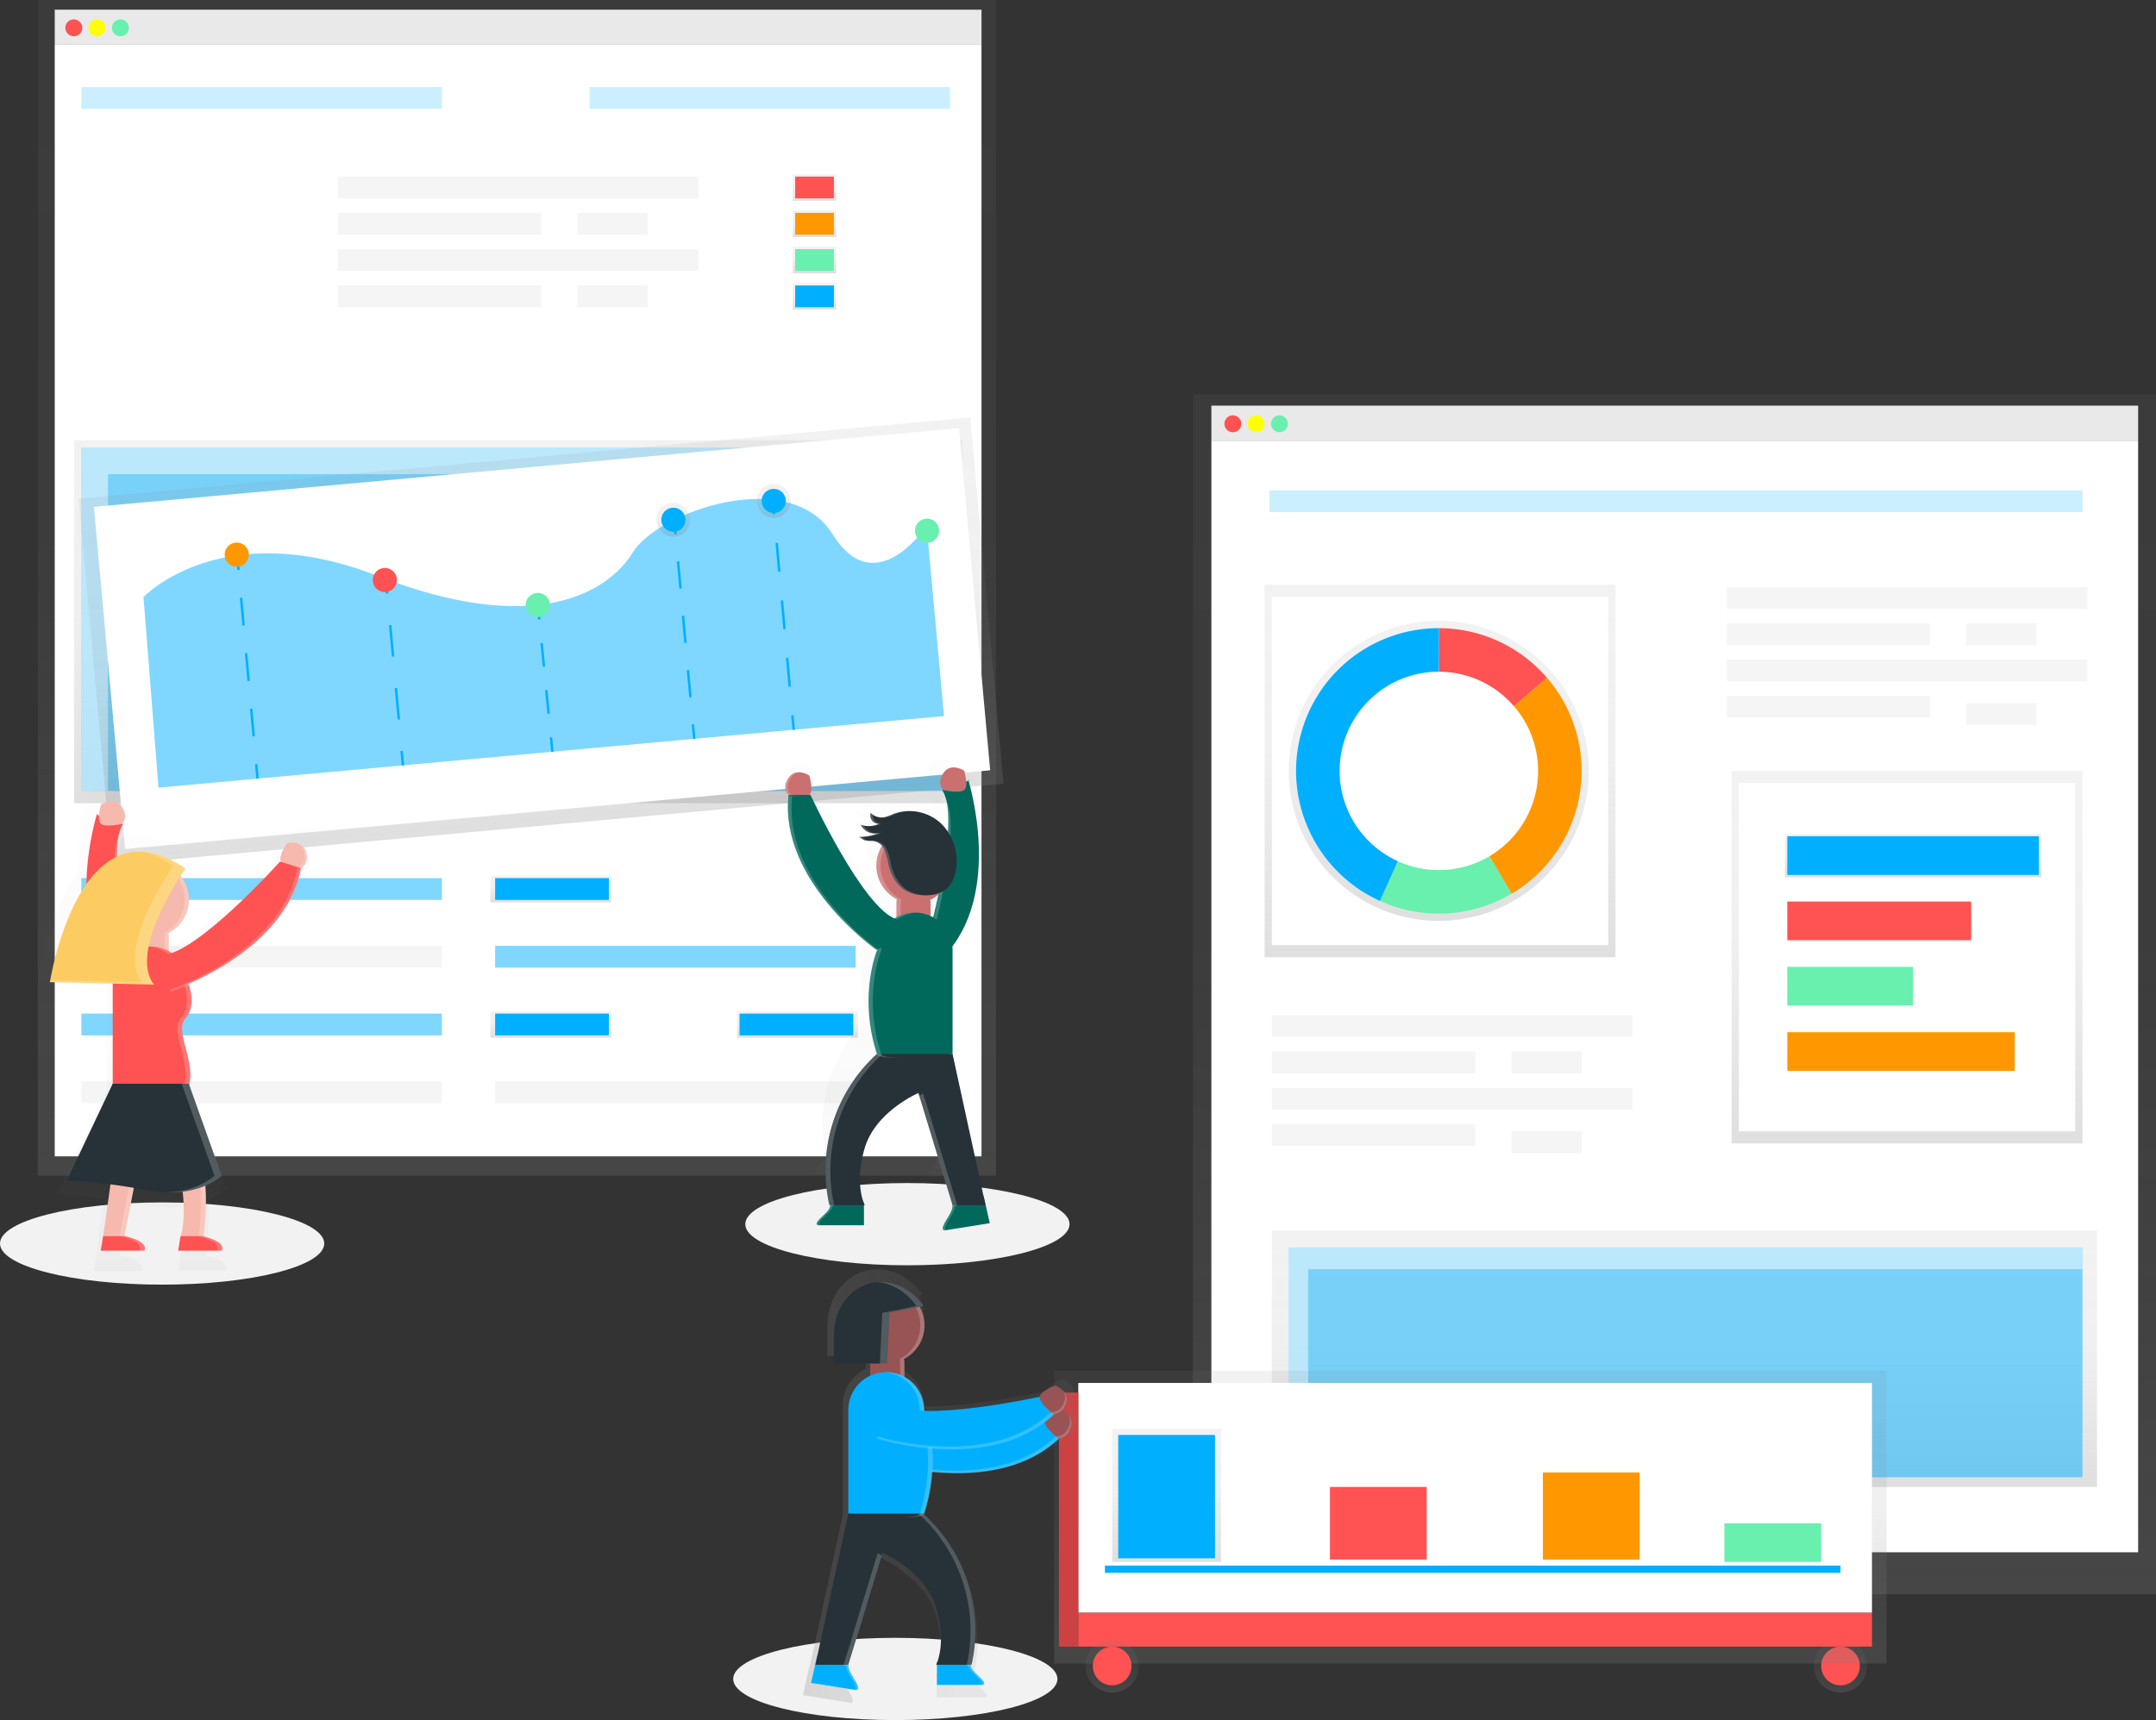 <svg data-name="Layer 1" xmlns="http://www.w3.org/2000/svg" xmlns:xlink="http://www.w3.org/1999/xlink" width="891" height="711.05" viewBox="0 0 891 711.05"><rect x="0" y="0" width="891" height="711.05" fill="#333333" stroke="none"/><defs><linearGradient id="a" x1="213.62" y1="486" x2="213.62" gradientUnits="userSpaceOnUse"><stop offset="0" stop-color="gray" stop-opacity=".25"/><stop offset=".54" stop-color="gray" stop-opacity=".12"/><stop offset="1" stop-color="gray" stop-opacity=".1"/></linearGradient><linearGradient id="b" x1="227.62" y1="373" x2="227.62" y2="362" xlink:href="#a"/><linearGradient id="c" x1="227.62" y1="429" x2="227.62" y2="418" xlink:href="#a"/><linearGradient id="d" x1="329.62" y1="429" x2="329.62" y2="418" xlink:href="#a"/><linearGradient id="e" x1="336.62" y1="83" x2="336.62" y2="72" xlink:href="#a"/><linearGradient id="f" x1="336.62" y1="98" x2="336.62" y2="87" xlink:href="#a"/><linearGradient id="g" x1="336.62" y1="113" x2="336.62" y2="102" xlink:href="#a"/><linearGradient id="h" x1="336.62" y1="128" x2="336.62" y2="117" xlink:href="#a"/><linearGradient id="i" x1="214.12" y1="332" x2="214.12" y2="182" xlink:href="#a"/><linearGradient id="j" x1="383.9" y1="435.3" x2="383.9" y2="283.3" gradientTransform="translate(-5.78 .18)" xlink:href="#a"/><linearGradient id="k" x1="442.9" y1="321.3" x2="442.9" y2="307.3" gradientTransform="translate(-10.11 -4.98)" xlink:href="#a"/><linearGradient id="l" x1="484.9" y1="317.3" x2="484.9" y2="303.3" gradientTransform="translate(-10.64 -8.78)" xlink:href="#a"/><linearGradient id="m" x1="547.96" y1="413.42" x2="547.96" y2="413.16" xlink:href="#a"/><linearGradient id="n" x1="517.63" y1="581.29" x2="517.63" y2="408.48" xlink:href="#a"/><linearGradient id="o" x1="191.31" y1="423.33" x2="191.31" y2="423.02" xlink:href="#a"/><linearGradient id="p" x1="228.23" y1="619.83" x2="228.23" y2="417.36" xlink:href="#a"/><linearGradient id="q" x1="692" y1="659.05" x2="692" y2="163.05" xlink:href="#a"/><linearGradient id="r" x1="595.12" y1="395.68" x2="595.12" y2="241.68" xlink:href="#a"/><linearGradient id="s" x1="788.12" y1="472.68" x2="788.12" y2="318.68" xlink:href="#a"/><linearGradient id="t" x1="696.12" y1="614.68" x2="696.12" y2="508.68" xlink:href="#a"/><linearGradient id="u" x1="749.12" y1="475.15" x2="749.12" y2="351.15" xlink:href="#a"/><linearGradient id="v" x1="790.62" y1="362.68" x2="790.62" y2="344.68" xlink:href="#a"/><linearGradient id="w" x1="760.62" y1="699.68" x2="760.62" y2="677.68" xlink:href="#a"/><linearGradient id="x" x1="607.62" y1="687.68" x2="607.62" y2="566.68" xlink:href="#a"/><linearGradient id="y" x1="608.62" y1="648.68" x2="608.62" y2="648.68" xlink:href="#a"/><linearGradient id="z" x1="482.12" y1="645.68" x2="482.12" y2="590.68" xlink:href="#a"/><linearGradient id="A" x1="459.62" y1="699.68" x2="459.62" y2="677.68" xlink:href="#a"/><linearGradient id="B" x1="486.35" y1="708.79" x2="600.65" y2="708.79" xlink:href="#a"/></defs><ellipse cx="370" cy="694.05" rx="67" ry="17" fill="#f2f2f2"/><ellipse cx="375" cy="506.05" rx="67" ry="17" fill="#f2f2f2"/><ellipse cx="67" cy="514.05" rx="67" ry="17" fill="#f2f2f2"/><path fill="#f5f5f5" d="M22.62 4h383v14.5h-383z"/><path fill="url(#a)" d="M15.62 0h396v486h-396z"/><path fill="#fff" d="M22.62 18.5h383V478h-383z"/><circle cx="30.5" cy="11.5" r="3.5" fill="#ff5252"/><circle cx="40.12" cy="11.5" r="3.5" fill="#ff0"/><circle cx="49.75" cy="11.5" r="3.5" fill="#69f0ae"/><path fill="#00b0ff" d="M33.62 36h149v9h-149z" opacity=".2"/><path fill="#f5f5f5" d="M139.62 73h149v9h-149z"/><path fill="#00b0ff" opacity=".5" d="M33.62 363h149v9h-149z"/><path fill="url(#b)" d="M202.62 362h50v11h-50z"/><path fill="url(#c)" d="M202.62 418h50v11h-50z"/><path fill="url(#d)" d="M304.62 418h50v11h-50z"/><path fill="#00b0ff" d="M204.62 363h47v9h-47zm0 56h47v9h-47zm101 0h47v9h-47z"/><path fill="#f5f5f5" d="M33.62 391h149v9h-149z"/><path fill="#00b0ff" opacity=".5" d="M204.62 391h149v9h-149z"/><path fill="#f5f5f5" d="M204.62 447h149v9h-149z"/><path fill="#00b0ff" opacity=".5" d="M33.62 419h149v9h-149z"/><path fill="#f5f5f5" d="M33.62 447h149v9h-149zm106-359h84v9h-84zm99 0h29v9h-29zm-99 30h84v9h-84zm99 0h29v9h-29zm-99-15h149v9h-149z"/><path fill="#00b0ff" d="M243.62 36h149v9h-149z" opacity=".2"/><path fill="url(#e)" d="M327.62 72h18v11h-18z"/><path fill="url(#f)" d="M327.62 87h18v11h-18z"/><path fill="url(#g)" d="M327.62 102h18v11h-18z"/><path fill="#ff5252" d="M328.62 73h16v9h-16z"/><path fill="#ff9800" d="M328.62 88h16v9h-16z"/><path fill="#69f0ae" d="M328.62 103h16v9h-16z"/><path fill="url(#h)" d="M327.62 117h18v11h-18z"/><path fill="#00b0ff" d="M328.62 118h16v9h-16z"/><path fill="url(#i)" d="M30.62 182h367v150h-367z"/><path fill="#00b0ff" opacity=".5" d="M33.62 185h359v142h-359z"/><path fill="#fff" opacity=".5" d="M44.62 196h348v-11h-359v142h11V196z"/><path transform="rotate(-5.2 -739.107 2013.604)" fill="url(#j)" d="M193.12 283.48h370v152h-370z"/><path fill="#fff" d="M38.811 209.538l357.523-32.537 12.87 141.416L51.68 350.954z"/><path d="M65.5 325.59l-6.2-78.77s32-34 96.6-8.8 95.06 7.41 105.56-9.61 65-36 82.66-7.53 38.84-3.54 38.84-3.54l7.16 78.67z" fill="#00b0ff" opacity=".5"/><path fill="none" stroke="#00b0ff" stroke-miterlimit="10" d="M98.03 229.66l.54 5.98"/><path fill="none" stroke="#00b0ff" stroke-miterlimit="10" stroke-dasharray="11.51 11.51" d="M99.62 247.1l5.74 63.06"/><path fill="none" stroke="#00b0ff" stroke-miterlimit="10" d="M105.88 315.89l.55 5.97m53.09-82.44l.55 5.97"/><path fill="none" stroke="#00b0ff" stroke-miterlimit="10" stroke-dasharray="13.06 13.06" d="M161.25 258.4l4.15 45.51"/><path fill="none" stroke="#00b0ff" stroke-miterlimit="10" d="M165.99 310.41l.54 5.98m55.73-66.29l.6 5.97"/><path fill="none" stroke="#00b0ff" stroke-miterlimit="10" stroke-dasharray="9.79 9.79" d="M223.83 265.82l3.38 34.1"/><path fill="none" stroke="#00b0ff" stroke-miterlimit="10" d="M227.7 304.79l.59 5.98m50.36-95.93l.54 5.98"/><path fill="none" stroke="#00b0ff" stroke-miterlimit="10" stroke-dasharray="11.28 11.28" d="M280.21 232.05l5.63 61.79"/><path fill="none" stroke="#00b0ff" stroke-miterlimit="10" d="M286.35 299.45l.55 5.98m32.45-98.84l.54 5.97"/><path fill="none" stroke="#00b0ff" stroke-miterlimit="10" stroke-dasharray="11.93 11.93" d="M320.97 224.44l5.95 65.33"/><path fill="none" stroke="#00b0ff" stroke-miterlimit="10" d="M327.46 295.71l.55 5.97"/><circle cx="252.36" cy="323.73" r="5" transform="rotate(-5.2 -864.923 1977.88)" fill="#ff9800"/><circle cx="313.56" cy="334.23" r="5" transform="rotate(-5.2 -803.722 1988.382)" fill="#ff5252"/><circle cx="376.76" cy="344.54" r="5" transform="rotate(-5.2 -740.524 1998.644)" fill="#69f0ae"/><circle cx="432.8" cy="309.31" r="7" transform="rotate(-5.2 -684.42 1963.457)" fill="url(#k)"/><circle cx="474.26" cy="301.52" r="7" transform="rotate(-5.2 -642.91 1955.633)" fill="url(#l)"/><circle cx="432.8" cy="309.31" r="5" transform="rotate(-5.2 -684.42 1963.457)" fill="#00b0ff"/><circle cx="474.26" cy="301.52" r="5" transform="rotate(-5.2 -642.91 1955.633)" fill="#00b0ff"/><circle cx="537.64" cy="313.82" r="5" transform="rotate(-5.2 -579.477 1968.002)" fill="#69f0ae"/><path d="M547.76 413.2l.07.23c.77-.43-.07-.23-.07-.23z" transform="translate(-154.5 -94.48)" fill="url(#m)" opacity=".2"/><path d="M539.48 581.18l16.28-2.63-2.24-10v-.14h-.06l-11.54-53v-38.65a14.26 14.26 0 00-.08-1.47c17.24-22.86 7-58.73 6-61.86-.18.09-.45.21-.83.36a21.06 21.06 0 00-.79-4.13s-5-3.18-7.73.91c-2.38 3.57-.61 5.75-.12 6.26l-.34.11a11.52 11.52 0 011.58 3.94 8.65 8.65 0 00-.54-1c-.63-.11-1-.21-1-.21l-.12-.11-.34.11c1.73 2.53 2.34 7 2.26 12.3a17.36 17.36 0 00-2-2.31 17.65 17.65 0 00-11.7-4.88h-.83q-.68 0-1.36.09h-.34l-.57.08-.65.12-.47.1-.81.22-.3.09c-.34.11-.67.22-1 .35a17.24 17.24 0 01-3.43 1.24c-.16 0-.32 0-.49.05a5.72 5.72 0 01-3.75-1.07l-.36-.28a5.29 5.29 0 01-.39-.37 2.54 2.54 0 00-.17 1.09 3.35 3.35 0 001.17 2.27 3.17 3.17 0 00.62.42 2.68 2.68 0 001.06.3h.38-.09c-.23.11-.46.21-.7.3h-.05c-.26.09-.51.17-.78.24a8.68 8.68 0 01-4 .06l-.43-.1c-.21-.06-.43-.12-.63-.19a4.8 4.8 0 00.22.44l.08.13.18.28.11.14.2.25.12.13.25.25.1.09.37.31.13.09.27.19.18.11.24.14.2.1.25.11.21.09.28.1.35.1.26.07h1.74a5 5 0 001.5-.37l-.92.38-.46.16-.47.17-.47.14-.48.14-.47.12-.5.12-.46.09-.53.09-.44.07-.57.07h-2.4a4.21 4.21 0 011.51.8 4 4 0 00.93.5 3.59 3.59 0 00.45.1H512a6.54 6.54 0 012.59.83 4.65 4.65 0 011.11 1c-.14.23-.28.45-.4.69s-.21.4-.31.61q-.3.62-.53 1.27a14.08 14.08 0 00-.86 4.85v1.16q0 .36.08.72v.19q.06.44.16.87v.17q.08.36.18.71l.06.21a14 14 0 00.61 1.66l.07.16q.17.37.35.72v.07q.22.4.46.79v.06q.22.36.47.7l.06.08a14.17 14.17 0 001.17 1.41 14.14 14.14 0 003.77 2.83 6.3 6.3 0 00-.11.65 6.36 6.36 0 000 .68v5.28q-.45.24-.88.51c-12.53-5.69-31.19-46-31.19-46h-.45c1.82-1.36 0-7.28 0-7.28a8.54 8.54 0 00-3.5-1.16h-1.61l-.2.06h-.1l-.3.11-.28.13-.1.05-.19.11-.13.61-.18.12-.11.09-.17.14-.11.1-.17.16-.1.11-.17.2-.08.1-.25.34c-2.73 4.09 0 6.37 0 6.37a40.74 40.74 0 00-.25 4.75c-.2 29.46 31.33 52.29 32.94 53.43-.71 1.84-6.57 18.14.07 38.49a.65.65 0 00.08.14 59.08 59.08 0 00-17.72 55.88l.13.61h.29a4 4 0 01-.11.4 4.59 4.59 0 01-.29.7 5.43 5.43 0 01-.73 1.07c-.31.36-.67.72-1.05 1.09l-.4.38c-1.59 1.52-3.2 3-2 3.6h17.21v-7.51h.3s-.12-.23-.3-.68V571h-.06c-.9-2.32-3-9.5.36-20.56 4.09-13.65 20-20.47 20-20.47l.29 1h-.06l12.48 41c0 .16 0 .32-.05.49a6.67 6.67 0 01-.27 1.14 7.25 7.25 0 01-.34.84c-.77 1.59-2.1 3.46-2.68 4.86a4.71 4.71 0 00-.21.59 1.82 1.82 0 00-.07.7.81.81 0 00.53.67h.23l.48-.08zm-4.82-116.73q-.47-.26-1-.49V459a6.32 6.32 0 00-.11-1.13 14.11 14.11 0 003-1.93c-.6 3.06-1.27 5.99-1.88 8.51z" transform="translate(-154.5 -94.48)" fill="url(#n)" opacity=".2"/><path d="M325.88 328.61s-3-2.52 0-7.06 8.57-1 8.57-1 2 6.55 0 8.06-8.57 0-8.57 0z" fill="#ca7070"/><path data-name="&lt;Path&gt;" d="M357.04 497.27h-13.89a4.56 4.56 0 01-1.31 3.57c-1.87 2.16-5.63 4.77-3.86 5.66h19.06z" fill="#00695c"/><path d="M342.85 500.84a4.56 4.56 0 001.31-3.57h-1a4.56 4.56 0 01-1.31 3.57c-1.87 2.16-5.63 4.77-3.86 5.66h1c-1.77-.89 1.99-3.49 3.86-5.66z" fill="#fff" opacity=".2"/><path data-name="&lt;Path&gt;" d="M406.5 494.41l-13 2.11a6.62 6.62 0 01-.59 4.58c-1.42 3-4.61 6.74-2.69 7.55l18.82-3z" fill="#00695c"/><path d="M400.16 322.46s14.87 46.91-10.07 72.88l-7.2-5.51s14.74-51.2 6.49-63.22c14.56-4.85 10.78-4.15 10.78-4.15z" fill="#00695c"/><path d="M389.88 326.6s-3-2.52 0-7.06 8.57-1 8.57-1 2 6.55 0 8.06-8.57 0-8.57 0z" fill="#ca7070"/><path d="M393.91 501.11a6.62 6.62 0 00.59-4.59l12-2v-.16l-13 2.16a6.62 6.62 0 01-.59 4.58c-1.42 3-4.61 6.74-2.69 7.55l.79-.13c-1.43-1 1.54-4.59 2.9-7.41z" fill="#fff" opacity=".2"/><rect x="370.48" y="366.16" width="14.11" height="20.91" rx="7.06" ry="7.06" fill="#ca7070"/><path d="M383.9 392.85s14.56-50.57 6.63-63c-.7-.13-1.15-.23-1.15-.23l-.13-.12-.37.12c8.25 12-6.49 63.22-6.49 63.22l7.2 5.51.63-.68z" fill="#fff" opacity=".2"/><circle cx="377.79" cy="357.85" r="15.62" fill="#ca7070"/><path d="M372.24 380.02v-6.8a7 7 0 01.16-1.48 15.62 15.62 0 016.26-29.49h-.88a15.62 15.62 0 00-7.15 29.51 7 7 0 00-.16 1.48v6.8a7 7 0 007.94 7 7.08 7.08 0 01-6.17-7.02z" fill="#fff" opacity=".2"/><path d="M393.66 435.7s-30.13 3.4-31.24 0c-7.81-23.94 0-42.83 0-42.83a15.62 15.62 0 0115.62-15.62 15.62 15.62 0 0115.62 15.62z" fill="#00695c"/><path d="M393.66 435.7l13.61 62.49h-13.61l-14.11-46.36s-17.64 7.56-22.17 22.68 0 23.68 0 23.68h-14.62l-.15-.68a65 65 0 0119.8-61.81" fill="#263238"/><path d="M364.18 435.7c-7.81-23.94 0-42.83 0-42.83a15.62 15.62 0 0114.61-15.59h-1a15.62 15.62 0 00-15.62 15.62s-7.81 18.9 0 42.83c.4 1.22 4.52 1.56 9.64 1.51-4.16-.09-7.31-.49-7.63-1.54z" fill="#fff" opacity=".2"/><path d="M362.17 392.61s-40.31-28.22-36.28-64h9.07s21.66 46.91 35.54 51.41-8.33 12.59-8.33 12.59z" fill="#00695c"/><path d="M379.81 452.93l13.85 45.51h2l-14.11-46.36s-.65.28-1.74.85zm-15.38-16.98h-2a65 65 0 00-19.8 61.81l.15.68h2l-.15-.68a65 65 0 0119.8-61.81zM327.4 329.12h-1.51c-4 35.78 36.28 64 36.28 64l1-.38c-4.67-3.45-39.54-30.22-35.77-63.62z" opacity=".2" fill="#fff"/><path d="M365.33 350.87a25.85 25.85 0 011.82 6.29c1 4.38 3.26 8.75 7.15 11a15.87 15.87 0 007 1.91c3.72.23 7.75-.49 10.38-3.13a12.86 12.86 0 003.17-6.39 21.63 21.63 0 00-5.69-19.88 19.19 19.19 0 00-20-4.19 19.1 19.1 0 01-3.79 1.38 6.31 6.31 0 01-5.53-1.84 3.49 3.49 0 003.37 4.52 9.73 9.73 0 01-7.46.4 6.33 6.33 0 008 3.19 21.32 21.32 0 01-9 1.84c.65 0 1.92 1.2 2.71 1.44a17.18 17.18 0 003 .21 5.82 5.82 0 014.87 3.25z" fill="#263238"/><path d="M363.25 340.52a9.63 9.63 0 01-3.7.95 9.7 9.7 0 004.71-.95 3.53 3.53 0 01-3.54-3.81 5.94 5.94 0 01-.84-.71 3.49 3.49 0 003.37 4.52zm3.16-2.65a19.1 19.1 0 003.79-1.38 17.38 17.38 0 016-1.21 17.56 17.56 0 00-7 1.21 19.1 19.1 0 01-3.79 1.38c-.18 0-.36 0-.54.06a6 6 0 001.54-.06zm-7.99 9.55c-.79-.23-2.06-1.42-2.71-1.44a21.32 21.32 0 009-1.84 5.58 5.58 0 01-2 .42 21.33 21.33 0 01-8 1.42c.65 0 1.92 1.2 2.71 1.44a6.71 6.71 0 002.1.17 4.38 4.38 0 01-1.1-.17zm23.91 22.66a15.87 15.87 0 01-7-1.91c-3.89-2.27-6.11-6.64-7.15-11a25.85 25.85 0 00-1.82-6.29 5.82 5.82 0 00-4.93-3.23 10.07 10.07 0 00-1.5 0h.49a5.82 5.82 0 014.93 3.23 25.85 25.85 0 011.82 6.29c1 4.38 3.26 8.75 7.15 11a15.87 15.87 0 007 1.91h1.75zm-20.25-25.56a6.38 6.38 0 01-5.12-3.27 9.32 9.32 0 01-1.17-.33 6.38 6.38 0 006.29 3.6zm-35.19-15.91s-3-2.52 0-7.06a4.83 4.83 0 013.74-2.29 4.9 4.9 0 00-4.74 2.29c-3 4.54 0 7.06 0 7.06a27.32 27.32 0 005.93.66 29.83 29.83 0 01-4.93-.66z" opacity=".2" fill="#fff"/><path d="M191.47 423.33l.08-.27s-1.02-.2-.08.27z" transform="translate(-154.5 -94.48)" fill="url(#o)" opacity=".2"/><path d="M285.7 440.09a6.59 6.59 0 00-.36-.93c0-.1-.1-.18-.15-.27a5.61 5.61 0 00-.3-.52l-.2-.26a5.06 5.06 0 00-.33-.39l-.23-.23c-.12-.11-.24-.21-.36-.3l-.25-.18-.4-.24-.25-.13-.45-.19-.23-.09q-.32-.11-.65-.18a10.33 10.33 0 00-4.39.12s-4.19 6.18-2.58 8.4l-.53-.16s-31.13 34.74-48.69 41.19q-.67-.46-1.39-.86v-6.5a7.67 7.67 0 000-.82 7.6 7.6 0 00-.13-.77l.13-.07.52-.29.75-.46.48-.31q.54-.37 1-.78l.39-.34c.24-.2.47-.41.69-.63l.4-.39q.42-.43.8-.88l.28-.34q.36-.45.69-.92l.28-.42q.3-.46.57-.94l.18-.31c.22-.41.43-.84.61-1.28l.16-.39q.21-.53.39-1.07c0-.13.09-.25.12-.38.14-.47.27-.94.37-1.43 0-.1 0-.19.05-.29q.12-.61.19-1.24v-.42c0-.51.08-1 .08-1.55a17 17 0 00-3.78-10.69c1.33-2.08 2.2-3.31 2.2-3.31-.8-.55-1.59-1.05-2.37-1.54l-.76-.45c-.52-.31-1-.62-1.56-.9l-.87-.46c-.47-.25-.93-.49-1.39-.71l-.89-.41-1.33-.58-.87-.35a42.3 42.3 0 00-1.31-.48l-.82-.28c-.45-.14-.9-.27-1.34-.39l-.73-.2c-.5-.12-1-.22-1.49-.32l-.53-.11c-.67-.12-1.33-.21-2-.27a23.71 23.71 0 00-12 1.84c.2-4.78 1-8.72 2.68-11.16l-.41-.14-.14.14s-.49.11-1.26.25a10.44 10.44 0 00-.65 1.21 13.91 13.91 0 011.91-4.76l-.41-.14c.59-.61 2.73-3.24-.14-7.55-3.3-4.94-9.34-1.1-9.34-1.1a25.56 25.56 0 00-.94 5c-.46-.19-.79-.33-1-.44a124.5 124.5 0 00-4.69 31.36c-10.89 15.46-15.39 38.28-16.27 43.2l-.07.39c-.06.36-.09.55-.09.55l28.31.66v45.12L178 588.22s7.84.25 19.64 1.76l-3.26 23.31-1.09 6.54h19.62c2.18-4.36-8.72-6.54-8.72-6.54h-.24l4.25-21.75q2.82.47 5.8 1a56.81 56.81 0 008.83 1 46.94 46.94 0 007.35-.32c1.44 11.79-.45 18.83-.81 20h-.11l-1.09 6.54h19.62c1.9-3.8-6.14-5.95-8.23-6.43l.09-.64a109.41 109.41 0 00.77-22.2 26.87 26.87 0 007-4.17l.27-.24.08-.08-14.61-41c2.73-11.6-6.77-23.78-1.7-29.87s2-13.86 1.4-15.19c13.72-6 41.45-21 49.23-47a49.17 49.17 0 001.39-5.57s3.92-1.59 2.22-7.28z" transform="translate(-154.5 -94.48)" fill="url(#p)" opacity=".2"/><path d="M40.08 336.46s-14.87 46.91 10.07 72.88l7.2-5.51s-14.74-51.2-6.49-63.22c-14.56-4.85-10.78-4.15-10.78-4.15z" fill="#ff5252"/><path d="M50.36 340.6s3-2.52 0-7.06-8.57-1-8.57-1-2 6.55 0 8.06 8.57 0 8.57 0z" fill="#f6b9ad"/><rect x="210.15" y="474.64" width="14.11" height="20.91" rx="7.06" ry="7.06" transform="rotate(180 139.955 437.855)" fill="#f6b9ad"/><path d="M56.34 406.85s-14.56-50.57-6.63-63c.7-.13 1.15-.23 1.15-.23l.13-.12.37.12c-8.25 12 6.49 63.22 6.49 63.22l-7.2 5.51-.63-.68z" fill="#fff" opacity=".2"/><circle cx="62.45" cy="371.85" r="15.62" fill="#f6b9ad"/><path d="M68 394.02v-6.8a7 7 0 00-.16-1.48 15.62 15.62 0 00-6.26-29.49h.88a15.62 15.62 0 017.15 29.51 7 7 0 01.16 1.48v6.8a7 7 0 01-7.94 7 7.08 7.08 0 006.17-7.02z" fill="#fff" opacity=".2"/><path d="M46.58 449.7s30.13 3.4 31.24 0c3.6-11-6-22.89-1.2-28.7 5-6 1.2-14.13 1.2-14.13a15.62 15.62 0 00-15.62-15.62 15.62 15.62 0 00-15.62 15.62z" fill="#ff5252"/><path d="M76.66 421c5-6 1.2-14.13 1.2-14.13a15.62 15.62 0 00-15.62-15.62c-.34 0-.67 0-1 .05a15.61 15.61 0 0114.62 15.57s3.8 8.13-1.2 14.13c-4.84 5.81 4.8 17.69 1.2 28.7-.34 1.05-3.45 1.45-7.58 1.51 5.09.05 9.19-.29 9.58-1.51 3.64-11.02-6.04-22.89-1.2-28.7z" fill="#fff" opacity=".2"/><path d="M71.43 448.7c11 15.59 15.87 39.15 12.72 61.81l-.09.68h-9.39s2.91-8.57 0-23.68a37.39 37.39 0 00-14.24-22.68l-9.06 46.36h-8.74l8.74-62.49zm52.96-89.87s3.63-1.52 2.07-6.75-7.9-3.47-7.9-3.47-3.85 5.67-2.36 7.71 8.19 2.51 8.19 2.51z" fill="#f6b9ad"/><path d="M70.94 409.39s46.81-15.17 53.44-50.56l-8.67-2.66s-34.45 38.46-49 38.73 4.23 14.49 4.23 14.49z" fill="#ff5252"/><path d="M122.79 358.87l1.45.44c-6.63 35.39-53.44 50.56-53.44 50.56l-.83-.65c5.53-1.92 46.64-17.34 52.82-50.35zM58.42 464.83l-9.06 46.36h2l8.8-45a21.63 21.63 0 00-1.74-1.36zm13.01-16.13h-2c11 15.59 15.87 39.15 12.72 61.81l-.09.68h2l.09-.68c3.15-22.66-1.7-46.22-12.72-61.81zm51.99-90.18s3.63-1.52 2.07-6.75a4.83 4.83 0 00-2.9-3.29 4.9 4.9 0 013.86 3.58c1.56 5.22-2.07 6.75-2.07 6.75a27.32 27.32 0 01-5.86-1.1 29.83 29.83 0 004.9.81z" fill="#fff" opacity=".2"/><path d="M46.58 448l-19 40a235 235 0 0133 4c21 4 31-6 31-6l-13.55-38z" fill="#263238"/><path d="M51.62 511s10 2 8 6h-18l1-6zm32 0s10 2 8 6h-18l1-6z" fill="#ff5252"/><path d="M76.62 359s-24 34-13 48l-43-1s12-77 56-47z" fill="#fccc63"/><path d="M76.62 359c-6.2-4.23-11.76-6.33-16.75-6.82A42.33 42.33 0 0171.62 358s-24 34-13 48l-37.85-.88c-.1.57-.15.88-.15.88l43 1c-11-14 13-48 13-48zm1.46 89h-3l13.55 38s-6.46 6.45-19.9 6.91c15.47.5 22.9-6.91 22.9-6.91zm-26.46 63h-2s10 2 8 6h2c2-4-8-6-8-6zm32 0h-2s10 2 8 6h2c2-4-8-6-8-6z" fill="#fff" opacity=".2"/><path fill="#f5f5f5" d="M500.62 167.68h383v14.5h-383z"/><path fill="url(#q)" d="M493 163.05h398v496H493z"/><path fill="#fff" d="M500.62 182.18h383v459.5h-383z"/><circle cx="509.5" cy="175.18" r="3.5" fill="#ff5252"/><circle cx="519.12" cy="175.18" r="3.5" fill="#ff0"/><circle cx="528.75" cy="175.18" r="3.5" fill="#69f0ae"/><path fill="#00b0ff" d="M524.62 202.68h336v9h-336z" opacity=".2"/><path fill="url(#r)" d="M522.62 241.68h145v154h-145z"/><path fill="#fff" d="M525.62 246.68h139v144h-139z"/><path fill="url(#s)" d="M715.62 318.68h145v154h-145z"/><path fill="#fff" d="M718.62 323.68h139v144h-139z"/><path fill="url(#t)" d="M525.62 508.68h341v106h-341z"/><path fill="#00b0ff" opacity=".5" d="M532.62 515.68h328v95h-328z"/><path fill="#fff" opacity=".5" d="M540.62 524.68h320v-9h-328v95h8v-86z"/><path d="M796.09 372.71a62 62 0 1015 40.45 61.84 61.84 0 00-15-40.45zm-25 77.47a43 43 0 1121.08-37 42.81 42.81 0 01-21.05 37z" transform="translate(-154.5 -94.48)" fill="url(#u)"/><path d="M625.67 291.94l13.65-11.75a58.85 58.85 0 00-44.7-20.51v18a40.91 40.91 0 0131.05 14.26z" fill="#ff5252"/><path d="M594.62 359.67A40.74 40.74 0 01577.7 356l-7.43 16.41a59 59 0 0054.49-3l-9.2-15.49a40.74 40.74 0 01-20.94 5.75z" fill="#69f0ae"/><path d="M653.62 318.67a58.75 58.75 0 00-14.3-38.49l-13.65 11.75a40.93 40.93 0 01-10.11 62l9.2 15.49a59 59 0 0028.86-50.75z" fill="#ff9800"/><path d="M553.62 318.67a41 41 0 0141-41v-18a59 59 0 00-24.35 112.74L577.7 356a41 41 0 01-24.08-37.33z" fill="#00b0ff"/><path fill="url(#v)" d="M737.62 344.68h106v18h-106z"/><path fill="#00b0ff" d="M738.62 345.68h104v16h-104z"/><path fill="#ff5252" d="M738.62 372.68h76v16h-76z"/><path fill="#69f0ae" d="M738.62 399.68h52v16h-52z"/><path fill="#ff9800" d="M738.62 426.68h94v16h-94z"/><path fill="#f5f5f5" d="M525.62 419.68h149v9h-149zm0 15h84v9h-84zm99 0h29v9h-29zm0 33h29v9h-29zm-99-3h84v9h-84zm0-15h149v9h-149zm188-207h149v9h-149zm0 15h84v9h-84zm99 0h29v9h-29zm0 33h29v9h-29zm-99-3h84v9h-84zm0-15h149v9h-149z"/><circle cx="760.62" cy="688.68" r="11" fill="url(#w)"/><circle cx="760.62" cy="688.68" r="8" fill="#ff5252"/><path fill="url(#x)" d="M435.62 566.68h344v121h-344z"/><path fill="#fff" d="M445.62 571.68h328v95h-328z"/><path stroke="#00b0ff" stroke-miterlimit="10" stroke-width="3" fill="url(#y)" d="M456.62 648.68h304"/><path fill="url(#z)" d="M459.62 590.68h45v55h-45z"/><path fill="#00b0ff" d="M462.12 593.18h40v51h-40z"/><path fill="#69f0ae" d="M712.62 629.68h40v16h-40z"/><path fill="#ff9800" d="M637.62 608.68h40v36h-40z"/><path fill="#ff5252" d="M549.62 614.68h40v30h-40zm-104 52h328v14h-328z"/><circle cx="459.62" cy="688.68" r="11" fill="url(#A)"/><circle cx="459.62" cy="688.68" r="8" fill="#ff5252"/><path fill="#ff5252" d="M437.62 575.68h8v105h-8z"/><path opacity=".2" d="M437.62 575.68h8v105h-8z"/><path d="M600.65 681.32v-.81c0-.16 0-.21-.06-.31s-.07-.3-.12-.44-.06-.19-.1-.29-.12-.28-.18-.42l-.12-.25c-.08-.14-.17-.28-.26-.41l-.13-.19a6.62 6.62 0 00-.42-.52 9.62 9.62 0 00-2.79-2.06 8.05 8.05 0 001.79-3.08 6.42 6.42 0 00.24-.94v-.29a5.46 5.46 0 00.05-.58v-.81c0-.16 0-.21-.06-.31s-.07-.3-.12-.44-.06-.19-.1-.29-.12-.28-.18-.42l-.12-.25c-.08-.14-.17-.28-.26-.41l-.13-.19a6.62 6.62 0 00-.42-.52 10.07 10.07 0 00-3.55-2.4s-6.35 2.35-6.77 4.93c-4.66 1-31.82 6.65-50.47 6.2l-.14-.37a16.59 16.59 0 00-8.83-14.67v-6.28a7.48 7.48 0 000-.8 7.41 7.41 0 00-.12-.76l.12-.07.51-.28.74-.45.47-.31q.52-.36 1-.76l.38-.33c.23-.2.45-.4.67-.61l.39-.38q.41-.42.78-.86l.27-.34q.35-.44.67-.9l.27-.41q.29-.45.56-.92l.17-.3c.22-.4.42-.82.6-1.24l.15-.38q.21-.51.38-1l.12-.37c.14-.46.26-.92.36-1.39 0-.09 0-.19.05-.28q.11-.6.18-1.21v-.41c0-.5.08-1 .08-1.51a16.51 16.51 0 00-2.13-8.11c1.07-.26 1.72-.47 1.64-.57-.41-.55-.82-1.07-1.25-1.57l-.41-.47c-.3-.34-.59-.66-.89-1l-.48-.49c-.3-.3-.6-.58-.9-.85l-.47-.42c-.38-.32-.76-.63-1.14-.93l-.25-.2c-.46-.34-.92-.66-1.39-1l-.52-.32c-.3-.19-.61-.37-.92-.53l-.62-.32-.86-.41-.63-.28c-.3-.13-.61-.24-.92-.35l-.57-.21c-.46-.15-.92-.29-1.38-.41l-.71-.16-.77-.16-.77-.12-.71-.08-.79-.07h-1.47q-.65 0-1.3.06c-10.23.84-19.19 9.77-19.19 24V655h16v5.34a16.59 16.59 0 00-9.64 15.05v45.51l-13.58 62.39H489l-2.67 11.91 19.16 3.1.83.13c2-.86-1.35-4.89-2.86-8a8.54 8.54 0 01-.4-1 7.57 7.57 0 01-.38-1.94l14.72-48.29h-.07l.35-1.13s18.74 8 23.56 24.09c3.91 13 1.48 21.46.42 24.2h-.07v.16c-.21.52-.36.81-.36.81h.36v8.83h20.26c1.88-.95-2.11-3.72-4.1-6a5.67 5.67 0 01-1.32-2.55h.34l.16-.72a69.53 69.53 0 00-20.86-65.77.77.77 0 00.09-.17 74.45 74.45 0 003.51-18.06c15.49 1.48 36.1.42 51.51-11.52a48 48 0 004.21-3.58c1.33-.1 3.66-.84 4.95-4.6a6.42 6.42 0 00.24-.94v-.29a5.46 5.46 0 00.07-.64z" transform="translate(-154.5 -94.48)" fill="url(#B)"/><path d="M364.99 604.46s46.9 14.91 72.88-10l-5.51-7.21s-50.4 11.23-62.41 3-4.96 14.21-4.96 14.21z" fill="#00b0ff"/><path d="M436.55 593.52l.92 1.2c-26 24.92-72.88 10-72.88 10s-.12-.38-.3-1c5.59 1.67 48.02 13.08 72.26-10.2z" fill="#fff" opacity=".2"/><path d="M436.87 594.45s3.84.87 5.61-4.28-4.4-7.42-4.4-7.42-6.43 2.37-6.41 4.89 5.2 6.81 5.2 6.81z" fill="#985454"/><path d="M436.26 593.64s3.84.87 5.61-4.28a4.83 4.83 0 00-.45-4.36 4.9 4.9 0 011.06 5.16c-1.77 5.16-5.61 4.28-5.61 4.28a27.32 27.32 0 01-4.12-4.31 29.83 29.83 0 003.51 3.51z" fill="#fff" opacity=".2"/><path data-name="&lt;Path&gt;" d="M387.2 687.27h13.89a4.56 4.56 0 001.31 3.57c1.87 2.16 5.63 4.77 3.86 5.66H387.2z" fill="#00b0ff"/><path d="M401.39 690.84a4.56 4.56 0 01-1.31-3.57h1a4.56 4.56 0 001.31 3.57c1.87 2.16 5.63 4.77 3.86 5.66h-1c1.77-.89-1.99-3.49-3.86-5.66z" fill="#fff" opacity=".2"/><path data-name="&lt;Path&gt;" d="M337.73 684.41l13 2.13a6.62 6.62 0 00.59 4.58c1.42 3 4.61 6.74 2.69 7.55l-18.82-3z" fill="#00b0ff"/><path d="M350.33 691.11a6.62 6.62 0 01-.59-4.58l-12.05-2v-.16l13 2.13a6.62 6.62 0 00.59 4.58c1.42 3 4.61 6.74 2.69 7.55l-.79-.13c1.48-.98-1.49-4.57-2.85-7.39z" fill="#fff" opacity=".2"/><rect x="514.15" y="650.64" width="14.11" height="20.91" rx="7.06" ry="7.06" transform="rotate(180 443.955 613.855)" fill="#985454"/><circle cx="366.45" cy="547.85" r="15.62" fill="#985454"/><path d="M372 570.02v-6.8a7 7 0 00-.16-1.48 15.62 15.62 0 00-6.26-29.49h.88a15.62 15.62 0 017.15 29.51 7 7 0 01.16 1.48v6.8a7 7 0 01-7.94 7 7.08 7.08 0 006.17-7.02z" fill="#fff" opacity=".2"/><path d="M350.58 625.7s30.13 3.4 31.24 0c7.81-23.94 0-42.83 0-42.83a15.62 15.62 0 00-15.62-15.62 15.62 15.62 0 00-15.62 15.62z" fill="#00b0ff"/><path d="M350.58 625.7l-13.61 62.49h13.61l14.11-46.36s17.64 7.56 22.17 22.68 0 23.68 0 23.68h14.64l.15-.68a65 65 0 00-19.8-61.81" fill="#263238"/><path d="M380.06 625.7c7.81-23.94 0-42.83 0-42.83a15.62 15.62 0 00-14.61-15.59h1a15.62 15.62 0 0115.62 15.62s7.81 18.9 0 42.83c-.4 1.22-4.52 1.56-9.64 1.51 4.16-.09 7.29-.49 7.63-1.54z" fill="#fff" opacity=".2"/><path d="M364.43 642.93l-13.85 45.51h-2l14.11-46.36s.65.28 1.74.85zm15.38-16.98h2a65 65 0 0119.8 61.81l-.15.68h-2l.15-.68a65 65 0 00-19.8-61.81z" opacity=".2" fill="#fff"/><path d="M362.99 594.46s46.9 14.91 72.88-10l-5.51-7.21s-50.4 11.23-62.41 3-4.96 14.21-4.96 14.21z" fill="#00b0ff"/><path d="M434.55 583.52l.92 1.2c-26 24.92-72.88 10-72.88 10s-.12-.38-.3-1c5.59 1.67 48.02 13.08 72.26-10.2z" fill="#fff" opacity=".2"/><path d="M434.87 584.45s3.84.87 5.61-4.28-4.4-7.42-4.4-7.42-6.43 2.37-6.41 4.89 5.2 6.81 5.2 6.81z" fill="#985454"/><path d="M434.26 583.64s3.84.87 5.61-4.28a4.83 4.83 0 00-.45-4.36 4.9 4.9 0 011.06 5.16c-1.77 5.16-5.61 4.28-5.61 4.28a27.32 27.32 0 01-4.12-4.31 29.83 29.83 0 003.51 3.51z" fill="#fff" opacity=".2"/><path d="M367.62 542.67l-1 21h-22v-11.15c0-22.39 23.67-30.89 37-12.9.33.49-14 3.05-14 3.05z" fill="#263238"/><path d="M362.68 530.01c5.61.46 11.38 3.52 15.94 9.67.33.44-14 3-14 3l-1 21h3l1-21s14.33-2.56 14-3c-5.37-7.26-12.43-10.16-18.94-9.67z" fill="#fff" opacity=".2"/></svg>